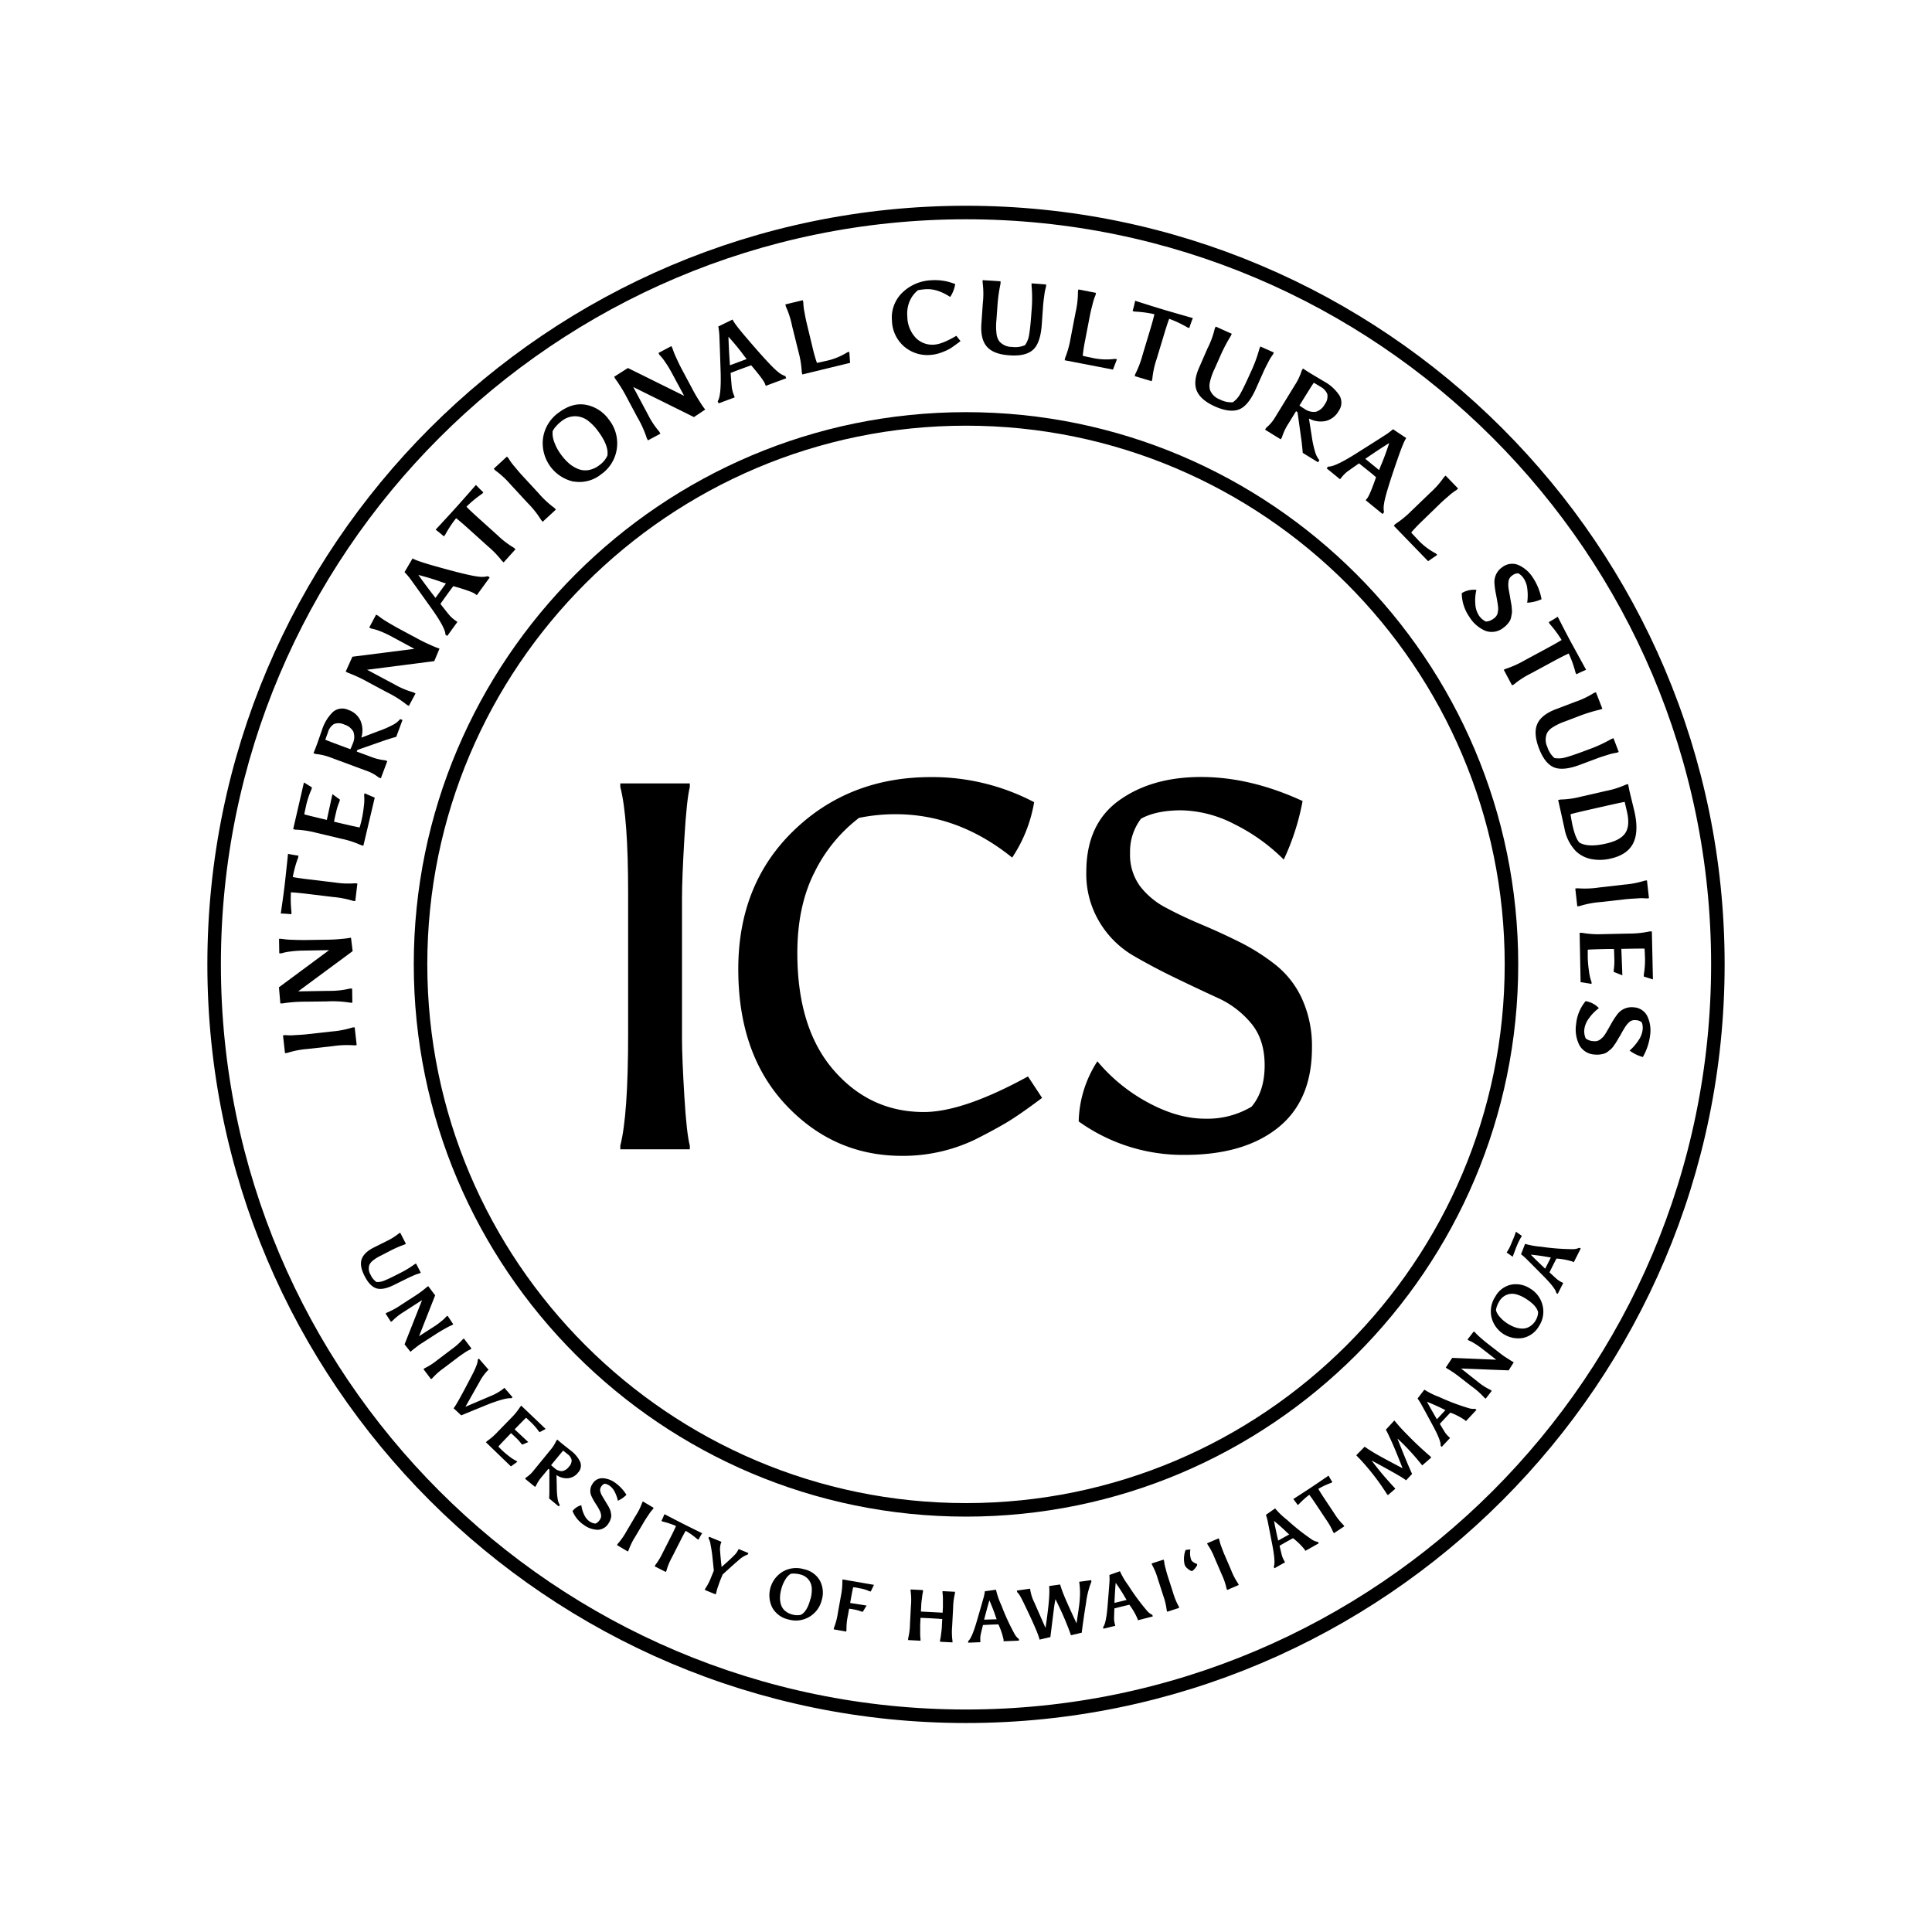 <svg id="Layer_1" data-name="Layer 1" xmlns="http://www.w3.org/2000/svg" viewBox="0 0 600 600"><title>Artboard 2</title><path d="M109.45,319.1a29.43,29.43,0,0,1-6.56,1.25l-7.6.85q-1.24.14-3.59.26a16.72,16.72,0,0,1-3.11,0l-.7.08.62,5.53.7-.08a27.68,27.68,0,0,1,6.27-1.22l7.92-.89a29.48,29.48,0,0,1,6.67-.23l.7-.08-.62-5.53Z"/><path d="M101.46,311a33.55,33.55,0,0,1,7.27.39h.7l-.07-4.38h-.7a25.94,25.94,0,0,1-6.33.71l-9.73.16,16.92-12.5L109,291.2a23.32,23.32,0,0,1-2.68.36q-2.2.23-4.06.26l-7.62.12q-1.82,0-4.15-.09a23.05,23.05,0,0,1-3.13-.3h-.7l.07,4.51h.7a13.83,13.83,0,0,1,2.76-.56,32.2,32.2,0,0,1,3.6-.28l8.41-.14L86.63,306.61l.43,5h.7a46.16,46.16,0,0,1,7.19-.53Z"/><path d="M104,274.07l-8.32-1q-3.18-.38-4.75-.7a34,34,0,0,1,1.67-6.05l.07-.6q-1.43-.17-3.22-.55-.65,6.21-1,9.29T87.2,283.7q1.83.06,3.26.23l.07-.6a36.27,36.27,0,0,1-.18-6.21q1.64.07,4.91.46l8.29,1a30.12,30.12,0,0,1,6.08,1.19l.7.08.66-5.46-.7-.08A27,27,0,0,1,104,274.07Z"/><path d="M98.15,258.61l7.88,1.87a29.5,29.5,0,0,1,6.13,2l.69.16,3.53-14.92-3.16-1.37-.14.59a15,15,0,0,1-.1,3.59,35.31,35.31,0,0,1-.67,4.07q-.39,1.67-.63,2.37-1-.15-6.28-1.39l-1.65-.39q.07-.58.61-2.86a18.59,18.59,0,0,1,1.07-3.41l.14-.59-2.33-1.7-1.74,8q-5.57-1.32-7-1.72.11-.73.41-2a26.34,26.34,0,0,1,1.83-5.78l.14-.59L94.39,243l-3.34,14.5.69.16A29.64,29.64,0,0,1,98.15,258.61Z"/><path d="M102.84,235.31l10.78,4a12.79,12.79,0,0,1,4,2.15l.66.24,2-5.34-.66-.24a17.24,17.24,0,0,1-4.68-1.18l-4.17-1.54a3.18,3.18,0,0,0,.22-.5l8.57-3q2.71-.88,3.5-1.06l1.94-5.25-.72-.27a7.23,7.23,0,0,1-2.05,1.68,32.32,32.32,0,0,1-4.76,2.08l-5.25,2a7.73,7.73,0,0,0-.27-5.28,6.36,6.36,0,0,0-3.83-3.35,4.42,4.42,0,0,0-4.73.66,13.36,13.36,0,0,0-3.38,5.56l-1.52,4.32q-.77,2.1-1.14,2.92l.66.24A18.32,18.32,0,0,1,102.84,235.31Zm-1-7.88a4.56,4.56,0,0,1,1.85-2.56,4,4,0,0,1,3.23.15,4.75,4.75,0,0,1,2.8,2.17,4.84,4.84,0,0,1-.19,3.8,14.51,14.51,0,0,1-.72,1.68q-6.91-2.55-7.78-2.94Q101.14,229.36,101.85,227.43Z"/><path d="M114.48,211.94,120.2,215a33.56,33.56,0,0,1,6.16,3.89l.62.33,2.07-3.86-.62-.33a26,26,0,0,1-5.87-2.46L114,208l20.87-2.68,1.62-3.89a23.39,23.39,0,0,1-2.52-1q-2-.87-3.67-1.75l-6.71-3.6Q122,194.2,120,193a23,23,0,0,1-2.58-1.79l-.62-.33-2.13,4,.62.33A13.84,13.84,0,0,1,118,196a32,32,0,0,1,3.28,1.5l7.42,4-19.26,2.45-2.08,4.62.62.33A46.16,46.16,0,0,1,114.48,211.94Z"/><path d="M133.86,188.75q4.51,6.31,4.47,8.34l.57.41,3.15-4.35-.57-.41a11.2,11.2,0,0,1-1.79-1.54q-.57-.65-2.91-3.65.74-1.08,2-2.82t2-2.7q5.64,1.6,6.73,2.39l.57.41,4-5.49-.57-.41a7.07,7.07,0,0,1-2.58.18q-2.9-.2-13.91-3.32-5.9-1.67-6.89-2.38l-2.5,4.27a21.32,21.32,0,0,1,2.26,2.74Q129.35,182.43,133.86,188.75Zm2.82-8.15q1.26.44,1.81.6l-3.25,4.48q-3.47-4.49-5.31-7.13Q133.89,179.6,136.69,180.6Z"/><path d="M138.23,166.12a36.25,36.25,0,0,1,3.42-5.19q1.3,1,3.75,3.2l6.2,5.59a30.14,30.14,0,0,1,4.29,4.47l.52.47,3.68-4.09-.52-.47a27,27,0,0,1-5-3.82l-6.23-5.61q-2.38-2.14-3.48-3.31a34,34,0,0,1,4.85-4l.41-.45q-1.07-1-2.32-2.3-4.11,4.7-6.18,7t-6.33,6.88q1.46,1.1,2.53,2.07Z"/><path d="M158.52,150.42l5.41,5.85a29.46,29.46,0,0,1,4.14,5.24l.48.52,4.09-3.78-.48-.52a29.46,29.46,0,0,1-4.89-4.54l-5.19-5.62q-.85-.92-2.34-2.74a16.7,16.7,0,0,1-1.83-2.52l-.48-.52-4.09,3.78.48.52A27.68,27.68,0,0,1,158.52,150.42Z"/><path d="M178.21,149.54a10.72,10.72,0,0,0,8.5-2.26,11.62,11.62,0,0,0,4.84-7.85,11.82,11.82,0,0,0-2.41-9.06,11.34,11.34,0,0,0-7-4.62q-4.22-.86-8.49,2.29a11.8,11.8,0,0,0-5,8,12.21,12.21,0,0,0,9.54,13.54Zm-6.59-15.62a6.5,6.5,0,0,1,1.06-1.52,11,11,0,0,1,1.77-1.65,6.67,6.67,0,0,1,4.24-1.48,6.75,6.75,0,0,1,3.81,1.3,15.53,15.53,0,0,1,3.26,3.36q3.38,4.58,2.86,7.59a7.5,7.5,0,0,1-2.47,2.94,7.76,7.76,0,0,1-3.39,1.53,5.93,5.93,0,0,1-3.17-.33,10.23,10.23,0,0,1-2.77-1.65,16.3,16.3,0,0,1-2.62-2.88,14.71,14.71,0,0,1-2.06-3.83A7.49,7.49,0,0,1,171.62,133.92Z"/><path d="M194.83,123.76l3.06,5.73a33.52,33.52,0,0,1,3,6.65l.33.62,3.87-2.07-.33-.62a26,26,0,0,1-3.52-5.3l-4.58-8.58,18.85,9.34,3.5-2.34a23.5,23.5,0,0,1-1.55-2.22q-1.21-1.86-2.08-3.49l-3.59-6.72q-.86-1.61-1.81-3.73a22.91,22.91,0,0,1-1.16-2.92l-.33-.62-4,2.13.33.62a13.86,13.86,0,0,1,1.76,2.2,32.16,32.16,0,0,1,1.89,3.07l4,7.42L195,114.29,190.74,117l.33.62A46.14,46.14,0,0,1,194.83,123.76Z"/><path d="M223.18,125.27l5-1.87-.25-.66a11.21,11.21,0,0,1-.64-2.27q-.11-.86-.39-4.65,1.22-.49,3.23-1.23t3.16-1.14q3.8,4.46,4.27,5.72l.24.66,6.36-2.36-.25-.66a7.08,7.08,0,0,1-2.25-1.28q-2.3-1.78-9.73-10.49-4-4.66-4.41-5.81l-4.45,2.17a21.34,21.34,0,0,1,.36,3.54q.11,2.5.36,10.26t-.91,9.42ZM230.71,110q.8,1.07,1.17,1.51l-5.19,1.93q-.39-5.66-.46-8.87Q228.94,107.6,230.71,110Z"/><path d="M246,101.28l2,8.05a29.84,29.84,0,0,1,1,6.28l.17.68L264,112.69l-.24-3.43-.59.14a20.47,20.47,0,0,1-7,2.76q-1.87.45-2.47.53-.64-1.82-1.19-4.09l-2-8.3q-.28-1.15-.68-3.39a16.22,16.22,0,0,1-.35-3l-.17-.68-5.41,1.31.17.68A27.68,27.68,0,0,1,246,101.28Z"/><path d="M280.81,107.63a11.05,11.05,0,0,0,8.08,2.6,12.22,12.22,0,0,0,3.62-.81,16.17,16.17,0,0,0,2.65-1.23q.85-.53,3.14-2.25L297,104.29q-4.39,2.59-6.88,2.74a7.21,7.21,0,0,1-5.69-2.08,9.78,9.78,0,0,1-2.65-6.69,9.9,9.9,0,0,1,.77-4.83,8.83,8.83,0,0,1,2.53-3.3,18,18,0,0,1,2.56-.32,10.06,10.06,0,0,1,3.31.42,15.6,15.6,0,0,1,4.13,2,10.11,10.11,0,0,0,1.57-4,16.6,16.6,0,0,0-7.32-1.2,13.72,13.72,0,0,0-9.1,3.85,10.7,10.7,0,0,0-3.22,8.7A10.94,10.94,0,0,0,280.81,107.63Z"/><path d="M313.56,110.35q5,.35,7.29-1.75t2.69-7.91l.4-5.71q.08-1.15.37-3.2a15,15,0,0,1,.56-2.77l0-.67L320.36,88l0,.7a43.61,43.61,0,0,1,0,7.81q-.36,5.19-.74,7.34a7.56,7.56,0,0,1-1.29,3.34,7.65,7.65,0,0,1-4.06.55,5.17,5.17,0,0,1-3.91-1.72,4.87,4.87,0,0,1-.83-2,18.47,18.47,0,0,1-.08-4.62l.28-3.93a50.26,50.26,0,0,1,1-7.41l0-.7L305.16,87l0,.7a27,27,0,0,1,.06,6.52l-.44,6.32q-.34,4.82,1.74,7.16T313.56,110.35Z"/><path d="M346.88,111.57l-.6-.12a20.47,20.47,0,0,1-7.55-.42q-1.89-.36-2.47-.54.18-1.92.62-4.21l1.62-8.39q.22-1.16.8-3.37a16.27,16.27,0,0,1,.93-2.88l.13-.69-5.47-1.06-.13.69a27.75,27.75,0,0,1-.71,6.35l-1.57,8.14a29.84,29.84,0,0,1-1.71,6.12l-.13.69,15,2.9Z"/><path d="M358.51,97.58q-.35,1.6-1.3,4.76l-2.41,8a30.18,30.18,0,0,1-2.21,5.79l-.2.67,5.27,1.59.2-.67a27,27,0,0,1,1.32-6.15l2.42-8q.92-3.06,1.5-4.56a34,34,0,0,1,5.68,2.68l.58.18q.41-1.38,1.09-3.08-6-1.71-9-2.6t-8.92-2.78q-.37,1.79-.79,3.17l.58.18A36.17,36.17,0,0,1,358.51,97.58Z"/><path d="M377.41,126.27q4.59,2,7.45.85t5.23-6.52l2.33-5.23q.47-1.05,1.44-2.88a15,15,0,0,1,1.47-2.41l.27-.61-4.18-1.86-.29.64a43.7,43.7,0,0,1-2.7,7.33q-2.12,4.75-3.21,6.65a7.55,7.55,0,0,1-2.36,2.7,7.64,7.64,0,0,1-4-.87,5.17,5.17,0,0,1-3.08-2.95,4.89,4.89,0,0,1-.08-2.21,18.42,18.42,0,0,1,1.51-4.37l1.6-3.6a50.17,50.17,0,0,1,3.44-6.63l.29-.64-5-2.24-.29.64A27,27,0,0,1,375,108.2L372.47,114q-2,4.42-.81,7.33T377.41,126.27Z"/><path d="M393.25,132.84l-.37.6,4.86,3,.37-.6a17.25,17.25,0,0,1,2.07-4.36l2.33-3.79a3.15,3.15,0,0,0,.45.31l1.25,9q.33,2.83.36,3.64l4.77,2.93.4-.65a7.2,7.2,0,0,1-1.25-2.34,32.18,32.18,0,0,1-1.11-5.07l-.88-5.54a7.73,7.73,0,0,0,5.23.77,6.36,6.36,0,0,0,4-3.1,4.42,4.42,0,0,0,.28-4.77,13.37,13.37,0,0,0-4.79-4.4l-3.93-2.34q-1.91-1.17-2.64-1.69l-.37.6a18.28,18.28,0,0,1-2.16,4.57l-6,9.79A12.78,12.78,0,0,1,393.25,132.84Zm14.71-14q.34.17,2.1,1.25a4.56,4.56,0,0,1,2.15,2.31,4,4,0,0,1-.78,3.14,4.75,4.75,0,0,1-2.68,2.32,4.84,4.84,0,0,1-3.69-.93,14.41,14.41,0,0,1-1.5-1Q407.41,119.68,408,118.89Z"/><path d="M412,145.44l4.16,3.4.45-.55a11.24,11.24,0,0,1,1.64-1.7q.69-.53,3.81-2.69,1,.81,2.7,2.16t2.58,2.15q-1.92,5.54-2.77,6.58l-.45.55,5.25,4.29.45-.55a7.07,7.07,0,0,1,0-2.59q.37-2.88,4.13-13.7,2-5.8,2.78-6.74l-4.12-2.75a21.29,21.29,0,0,1-2.87,2.1q-2.1,1.36-8.67,5.5t-8.58,4Zm19.43-7.84q-1.27,3.88-2.43,6.61-.51,1.23-.71,1.78l-4.29-3.5Q428.67,139.29,431.42,137.6Z"/><path d="M432.86,163.28l10.65,11,2.84-1.95-.42-.44a20.46,20.46,0,0,1-5.95-4.66q-1.34-1.38-1.71-1.86,1.25-1.47,2.92-3.1l6.13-5.95q.85-.82,2.58-2.3a16.19,16.19,0,0,1,2.42-1.83l.5-.49-3.88-4-.5.49a27.67,27.67,0,0,1-4.22,4.8l-6,5.77a29.84,29.84,0,0,1-4.91,4Z"/><path d="M461.36,195.93a5.76,5.76,0,0,0,5.44-.9,7.42,7.42,0,0,0,2.05-2.15,3.75,3.75,0,0,0,.45-1.24q.15-.77.22-1.17a5.56,5.56,0,0,0,0-1.29q-.07-.89-.1-1.13t-.2-1.16q-.17-.92-.2-1.16t-.19-1.09q-.16-.85-.34-1.93a7.6,7.6,0,0,1,0-2.18,2.55,2.55,0,0,1,1.19-1.83,2.9,2.9,0,0,1,1.84-.65,4.82,4.82,0,0,1,1.72,1.65,7.31,7.31,0,0,1,1.09,3.25,15.86,15.86,0,0,1-.05,4.23,12.45,12.45,0,0,0,4.46-1.09,18.17,18.17,0,0,0-2.74-6.78,10.3,10.3,0,0,0-4.44-3.84,5,5,0,0,0-5,.67,5.54,5.54,0,0,0-2.45,4.92,25.49,25.49,0,0,0,.51,3.64q.48,2.53.57,3.39a5.29,5.29,0,0,1,.07,1.25c0,.27-.08.61-.14,1a2.84,2.84,0,0,1-1.27,1.77,4.14,4.14,0,0,1-2.4.92,5.48,5.48,0,0,1-2.17-1.9,7.22,7.22,0,0,1-1.1-3.5,13.89,13.89,0,0,1,.33-4.43,7.16,7.16,0,0,0-4.55,1,13.12,13.12,0,0,0,2.38,7.4A10.8,10.8,0,0,0,461.36,195.93Z"/><path d="M473.3,205.18a30.15,30.15,0,0,1-5.66,2.52L467,208l2.59,4.85.62-.33a27,27,0,0,1,5.29-3.41l7.39-4q2.82-1.51,4.29-2.15a34,34,0,0,1,2.11,5.91l.29.54q1.27-.68,3-1.4-3-5.46-4.49-8.19t-4.32-8.29q-1.53,1-2.8,1.68l.29.54a36.16,36.16,0,0,1,3.71,5q-1.38.88-4.29,2.44Z"/><path d="M483.17,220.26q-4.51,1.72-5.76,4.6t.54,7.57q1.79,4.69,4.66,5.88t8.31-.89l5.35-2q1.08-.41,3.06-1a14.94,14.94,0,0,1,2.75-.65l.63-.24-1.63-4.28-.66.25a43.66,43.66,0,0,1-7.1,3.26q-4.86,1.85-7,2.42a7.56,7.56,0,0,1-3.58.23,7.65,7.65,0,0,1-2.21-3.46,5.17,5.17,0,0,1-.09-4.27A4.9,4.9,0,0,1,482,226a18.46,18.46,0,0,1,4.16-2l3.68-1.4a50.18,50.18,0,0,1,7.13-2.24l.66-.25-2-5.14-.66.25a27,27,0,0,1-5.89,2.79Z"/><path d="M490.89,247.43a26.88,26.88,0,0,1-6.3.87l-.69.16.55,2.43,1.27,5.75.13.59a13.7,13.7,0,0,0,3.55,7.1,9.52,9.52,0,0,0,4.79,2.46,14.25,14.25,0,0,0,6-.15q5.21-1.18,7-4.75t.43-9.74l-1.5-6.19q-.24-1.06-.49-2.45l-.69.16a27.08,27.08,0,0,1-6.09,1.94Zm14.38,4.65q1,4.34-.52,6.63T498.67,262q-5.52,1.25-8.18-.34-1.21-1.3-2.1-5.2-.35-1.53-.65-3.59,1-.33,7.72-1.85l1.81-.41q5.77-1.31,7.29-1.58Z"/><path d="M496.59,275.62a29.46,29.46,0,0,1-6.67.24l-.7.08.62,5.53.7-.08a29.46,29.46,0,0,1,6.56-1.25l7.6-.86q1.24-.14,3.59-.26a16.68,16.68,0,0,1,3.11,0l.7-.08-.62-5.53-.7.08a27.67,27.67,0,0,1-6.27,1.22Z"/><path d="M497.71,290.11a29.51,29.51,0,0,1-6.44-.42h-.7l.3,15.33,3.4.54V305a15,15,0,0,1-.81-3.5,35.25,35.25,0,0,1-.37-4.11q0-1.71,0-2.45,1.05-.12,6.43-.22l1.7,0q.07.57.12,2.93a18.61,18.61,0,0,1-.18,3.57v.61l2.68,1.07-.32-8.22q5.73-.11,7.2-.08.08.73.11,2a26.39,26.39,0,0,1-.33,6.06v.61l2.83.9L513,289.26h-.7a29.7,29.7,0,0,1-6.45.67Z"/><path d="M507.32,312.83a5.54,5.54,0,0,0-5.05,2.18,25.53,25.53,0,0,0-2,3.11q-1.26,2.24-1.75,3a5.25,5.25,0,0,1-.76,1l-.76.68a2.84,2.84,0,0,1-2.11.54,4.13,4.13,0,0,1-2.43-.85,5.49,5.49,0,0,1-.43-2.85,7.24,7.24,0,0,1,1.42-3.38,13.86,13.86,0,0,1,3.1-3.17,7.16,7.16,0,0,0-4.13-2.17,13.12,13.12,0,0,0-2.95,7.19,10.8,10.8,0,0,0,1.07,6.57,5.76,5.76,0,0,0,4.74,2.82,7.43,7.43,0,0,0,3-.32,3.75,3.75,0,0,0,1.14-.66l.92-.75a5.61,5.61,0,0,0,.83-1q.52-.72.65-.93t.6-1q.46-.81.6-1c.09-.14.27-.46.56-1s.61-1.06,1-1.69a7.56,7.56,0,0,1,1.37-1.7,2.55,2.55,0,0,1,2.09-.63,2.9,2.9,0,0,1,1.83.69,4.83,4.83,0,0,1,.25,2.37,7.31,7.31,0,0,1-1.26,3.19,15.89,15.89,0,0,1-2.77,3.2,12.43,12.43,0,0,0,4.11,2,18.19,18.19,0,0,0,2.28-6.95,10.3,10.3,0,0,0-.92-5.8A5,5,0,0,0,507.32,312.83Z"/><path d="M126.33,397.09q.72-.37,2.06-.95a10.54,10.54,0,0,1,1.87-.67l.42-.22-1.48-2.86-.44.23a30.64,30.64,0,0,1-4.7,2.83q-3.25,1.68-4.68,2.24a5.31,5.31,0,0,1-2.48.44,5.37,5.37,0,0,1-1.81-2.24,3.64,3.64,0,0,1-.4-3,3.44,3.44,0,0,1,.92-1.25,13,13,0,0,1,2.75-1.74l2.46-1.27a35.33,35.33,0,0,1,4.8-2.12l.44-.23-1.77-3.44-.44.23a18.94,18.94,0,0,1-3.89,2.42l-4,2q-3,1.56-3.67,3.66t1,5.25q1.62,3.14,3.72,3.74t5.73-1.28Z"/><path d="M138.35,412.54a16.17,16.17,0,0,1,2-1l.42-.27L139,408.62l-.42.27a9.7,9.7,0,0,1-1.44,1.36,22.56,22.56,0,0,1-2,1.51l-5,3.21,5-12.69-2.14-2.85-.42.27a32.4,32.4,0,0,1-4.09,3l-3.84,2.48a23.56,23.56,0,0,1-4.49,2.47l-.42.27,1.67,2.59.42-.27a18.24,18.24,0,0,1,3.51-2.78l5.74-3.71-5.44,13.75,1.85,2.32a16.37,16.37,0,0,1,1.47-1.21q1.23-1,2.33-1.66l4.5-2.91Q136.92,413.33,138.35,412.54Z"/><path d="M144.13,420.2a11.77,11.77,0,0,1,1.89-1.1l.4-.3-2.36-3.12-.39.3a19.45,19.45,0,0,1-3.35,3l-4.47,3.38a20.71,20.71,0,0,1-3.95,2.54l-.39.3,2.36,3.12.39-.3a20.72,20.72,0,0,1,3.51-3.11l4.29-3.25Q142.75,421.12,144.13,420.2Z"/><path d="M158.81,434.25l.37-.33L156.64,431l-.37.33a16.19,16.19,0,0,1-3.85,2.2l-7.88,3.36,4.39-7.76a15.41,15.41,0,0,1,2.43-3.41l.37-.33-3-3.46-.37.33q.13,1.11-1.68,4.64-5,9.65-5.82,10.44l2.39,2.22q1.1-.48,8.69-3.57Q157.25,434,158.81,434.25Z"/><path d="M159.83,443.9q2.8-2.9,3.55-3.61.4.33,1.07,1a18.52,18.52,0,0,1,2.84,3.18l.31.3,1.86-1-7.57-7.22-.34.36a20.84,20.84,0,0,1-2.88,3.54l-4,4.1a20.72,20.72,0,0,1-3.42,3l-.34.36,7.75,7.49,2-1.42-.31-.3a10.58,10.58,0,0,1-2.14-1.35,24.77,24.77,0,0,1-2.22-1.86q-.87-.84-1.21-1.23.47-.58,3.09-3.3l.83-.86q.32.25,1.51,1.4a13.14,13.14,0,0,1,1.68,1.87l.31.3,1.86-.8Z"/><path d="M179.54,457.31a3.11,3.11,0,0,0,.65-3.29,9.4,9.4,0,0,0-2.92-3.52l-2.52-2q-1.22-1-1.68-1.43l-.31.38a12.88,12.88,0,0,1-1.94,3l-5.11,6.25a9,9,0,0,1-2.34,2.15l-.31.38,3.1,2.54.31-.38a12.08,12.08,0,0,1,1.86-2.84l2-2.42a2.18,2.18,0,0,0,.28.26l0,6.38q0,2-.09,2.57l3,2.49.34-.42a5.08,5.08,0,0,1-.65-1.75,22.63,22.63,0,0,1-.29-3.64l-.09-3.94a5.44,5.44,0,0,0,3.57,1A4.47,4.47,0,0,0,179.54,457.31Zm-4.91-.44a3.4,3.4,0,0,1-2.48-1,10.27,10.27,0,0,1-1-.86q3.28-4,3.74-4.5.22.15,1.35,1.07a3.21,3.21,0,0,1,1.28,1.81,2.79,2.79,0,0,1-.84,2.12A3.34,3.34,0,0,1,174.62,456.86Z"/><path d="M187.8,460.78a3.39,3.39,0,0,1,1.55.65,5.14,5.14,0,0,1,1.54,1.85,11.16,11.16,0,0,1,1,2.79,8.75,8.75,0,0,0,2.65-1.84,12.78,12.78,0,0,0-3.51-3.76,7.24,7.24,0,0,0-3.88-1.4,3.5,3.5,0,0,0-3.11,1.7,3.9,3.9,0,0,0-.37,3.85,17.86,17.86,0,0,0,1.25,2.26q1,1.54,1.23,2.08a3.68,3.68,0,0,1,.36.81l.16.7a2,2,0,0,1-.38,1.48,2.91,2.91,0,0,1-1.34,1.21,3.86,3.86,0,0,1-1.91-.7,5.08,5.08,0,0,1-1.6-2,9.74,9.74,0,0,1-.9-3,5,5,0,0,0-2.73,1.81,9.23,9.23,0,0,0,3.43,4.25,7.6,7.6,0,0,0,4.41,1.57,4.05,4.05,0,0,0,3.34-2,5.22,5.22,0,0,0,.8-1.93,2.64,2.64,0,0,0,0-.93l-.15-.82a4,4,0,0,0-.32-.85q-.27-.56-.35-.72l-.43-.71-.43-.71-.4-.67-.71-1.18a5.33,5.33,0,0,1-.58-1.42,1.79,1.79,0,0,1,.32-1.5A2,2,0,0,1,187.8,460.78Z"/><path d="M199.4,466.75a19.42,19.42,0,0,1-2,4l-2.85,4.82a20.73,20.73,0,0,1-2.69,3.84l-.25.43,3.37,2,.25-.43a20.65,20.65,0,0,1,2.07-4.21l2.74-4.63q.45-.76,1.38-2.13a11.75,11.75,0,0,1,1.33-1.74l.25-.43-3.37-2Z"/><path d="M206.35,470.24q-.48,1.19-.94,2.1l.38.19a25.44,25.44,0,0,1,4.15,1.38q-.44,1.06-1.49,3.13l-2.66,5.23a21.2,21.2,0,0,1-2.25,3.73l-.22.44,3.45,1.75.22-.44a19,19,0,0,1,1.68-4.09l2.67-5.25q1-2,1.61-3a23.9,23.9,0,0,1,3.59,2.56l.38.19q.46-.9,1.14-2-3.94-1.93-5.89-2.92T206.35,470.24Z"/><path d="M229.17,481.48a5.47,5.47,0,0,1-1.06,1.45q-.83.89-4,3.71-.33-2.76-.45-4.64a6.54,6.54,0,0,1,.21-2.71l.19-.46-3.85-1.58-.19.46a5.16,5.16,0,0,1,.65,2q.33,1.62.54,3.43l.48,4.63-.85,2.08a16.38,16.38,0,0,1-1.78,3.45l-.19.46,3.37,1.39.19-.46a13.58,13.58,0,0,1,.57-2q.5-1.49.81-2.23l.62-1.5q3.86-3.52,4.92-4.4a8.38,8.38,0,0,1,2.87-1.79l.19-.46-3-1.24Z"/><path d="M249.68,487.34a8.3,8.3,0,0,0-6.56.73,8.58,8.58,0,0,0-3.29,11.17,7.54,7.54,0,0,0,5,3.69,8.17,8.17,0,0,0,6.44-.76,8.31,8.31,0,0,0,3.94-5.29,8,8,0,0,0-.51-5.87A7.35,7.35,0,0,0,249.68,487.34Zm2,9.25q-1,3.87-2.93,4.89a5.28,5.28,0,0,1-2.69-.08,5.46,5.46,0,0,1-2.32-1.2,4.17,4.17,0,0,1-1.2-1.89,7.18,7.18,0,0,1-.3-2.25,11.44,11.44,0,0,1,.44-2.7,10.32,10.32,0,0,1,1.21-2.81,5.26,5.26,0,0,1,1.63-1.77,4.56,4.56,0,0,1,1.3-.08,7.71,7.71,0,0,1,1.68.26,4.68,4.68,0,0,1,2.67,1.69,4.74,4.74,0,0,1,.94,2.67A10.91,10.91,0,0,1,251.72,496.58Z"/><path d="M261.6,491a20.9,20.9,0,0,1-.43,4.54l-1,5.6a20.73,20.73,0,0,1-1.17,4.38l-.09.49,3.88.69.09-.49a19.83,19.83,0,0,1,.45-4.54l.37-2.06q.41,0,1.6.24a11.28,11.28,0,0,1,2.22.63l.42.08,1.19-1.94-5.11-.8q.76-4.25.94-4.88.52,0,2.19.35a10.84,10.84,0,0,1,2.85.88l.42.08,1-2.06-9.76-1.68Z"/><path d="M292.7,494.63a13.59,13.59,0,0,1,.13,2.09q0,1.57,0,2.4l-.09,1.71-6.74-.35.09-1.71q0-.81.23-2.38a17.38,17.38,0,0,1,.32-2.08l0-.49-3.84-.2,0,.49a20.42,20.42,0,0,1,.1,4.53l-.3,5.71a20.44,20.44,0,0,1-.57,4.5l0,.49,3.84.2,0-.49a17.45,17.45,0,0,1-.1-2.1q0-1.58,0-2.36l.11-2.16,2.74.12q1.48.08,4,.25l-.11,2.13q0,.81-.23,2.37a13.56,13.56,0,0,1-.34,2.07l0,.49,3.86.2,0-.49a20.45,20.45,0,0,1-.1-4.53l.3-5.71a20.46,20.46,0,0,1,.57-4.5l0-.49-3.86-.2Z"/><path d="M315.21,507.67a68.75,68.75,0,0,1-4.22-9.13,23.51,23.51,0,0,1-1.68-4.84l-3.45.48a15,15,0,0,1-.53,2.44q-.47,1.7-2,6.94t-2.66,6.1l0,.49,3.78-.15,0-.49a7.86,7.86,0,0,1,.07-1.66q.11-.6.75-3.19l2.43-.12,2.36-.07a21.2,21.2,0,0,1,1.61,4.75l0,.49,4.77-.19,0-.49A5,5,0,0,1,315.21,507.67ZM305.63,503q1-3.87,1.63-6,1.14,2.63,1.81,4.61.3.89.46,1.27Z"/><path d="M335.15,491.24l.07.49a24.77,24.77,0,0,1,.19,2.65,33.53,33.53,0,0,1-.35,4.78q-.13,1-.4,2.75t-.33,2.24q-3.2-6.89-4-8.94a31.59,31.59,0,0,1-1.1-3.13l-3.41.48q.36,3.24-1.13,13l-3.45-7.85A13.21,13.21,0,0,1,320,494l-.09-.62-4.1.58.07.49a4.67,4.67,0,0,1,.89,1.15q.48.8,1.47,2.86,4.27,8.87,4.6,10.74l3.36-.79q1-8,1.15-9.2t.44-2.58l1,2.09a87.66,87.66,0,0,1,3.81,9.12l3.34-.79q.52-4.23,1.34-9.22a26.16,26.16,0,0,1,1.66-6.61l-.07-.49Z"/><path d="M356.42,500.47a68.83,68.83,0,0,1-6-8.1,23.49,23.49,0,0,1-2.61-4.41l-3.28,1.16a15.08,15.08,0,0,1,0,2.5q-.12,1.76-.57,7.2t-1.39,6.51l.12.48,3.67-.9-.12-.48a7.86,7.86,0,0,1-.26-1.64q0-.61.1-3.28l2.35-.6,2.3-.54a21.27,21.27,0,0,1,2.53,4.34l.12.48L358,502l-.12-.48A5,5,0,0,1,356.42,500.47ZM346.1,497.8q.18-4,.39-6.24,1.65,2.35,2.69,4.16.48.81.7,1.15Z"/><path d="M364.28,494.53l-1.65-5.12q-.27-.84-.68-2.44a11.72,11.72,0,0,1-.42-2.15l-.15-.47-3.73,1.2.15.47a19.44,19.44,0,0,1,1.72,4.15l1.72,5.33a20.73,20.73,0,0,1,1.09,4.57l.15.47,3.73-1.2-.15-.47A20.68,20.68,0,0,1,364.28,494.53Z"/><path d="M370.11,484.72a3.44,3.44,0,0,1-.25-.53,6.19,6.19,0,0,1-.17-3l-1.48.15a7.76,7.76,0,0,0-.33,4.5,2.78,2.78,0,0,0,.55.95,5.55,5.55,0,0,0,1.33,1,1.76,1.76,0,0,0,.5.1,4.1,4.1,0,0,0,.87-.82,4.83,4.83,0,0,0,.68-1.06l-.11-.34A3.61,3.61,0,0,1,370.11,484.72Z"/><path d="M382.33,487.59l-2.13-4.94q-.35-.81-.91-2.36a11.76,11.76,0,0,1-.62-2.1l-.2-.45-3.6,1.55.2.45a19.43,19.43,0,0,1,2.1,4l2.22,5.15a20.75,20.75,0,0,1,1.52,4.44l.2.45,3.6-1.55-.2-.45A20.7,20.7,0,0,1,382.33,487.59Z"/><path d="M407.61,478.25A68.83,68.83,0,0,1,399.7,472a23.47,23.47,0,0,1-3.7-3.55l-2.86,2a15,15,0,0,1,.64,2.42q.35,1.73,1.38,7.09t.4,6.64l.24.43,3.29-1.85-.24-.43a7.85,7.85,0,0,1-.69-1.51q-.17-.59-.78-3.19.79-.47,2.11-1.21t2.07-1.14a21.25,21.25,0,0,1,3.59,3.5l.24.43,4.16-2.34-.24-.43A5,5,0,0,1,407.61,478.25Zm-10.66.19q-.89-3.89-1.29-6.11,2.21,1.83,3.71,3.29.68.65,1,.92Z"/><path d="M414.47,470.15l-3.26-4.91q-1.25-1.87-1.79-2.86a23.87,23.87,0,0,1,4-1.87l.36-.24q-.56-.84-1.18-2-3.62,2.48-5.44,3.69t-5.51,3.58q.8,1,1.36,1.85l.36-.24a25.48,25.48,0,0,1,3.24-2.93q.71.91,2,2.84l3.25,4.89a21.23,21.23,0,0,1,2.14,3.79l.27.41,3.22-2.14-.27-.41A19,19,0,0,1,414.47,470.15Z"/><path d="M438.2,446.74q-2.68-2.69-3.62-3.77t-1.23-1.45l-.33-.37L430.39,444q.51.86,1.87,3.89t3.32,8.09q-6.8-3.56-8.85-4.8t-2.92-1.9l-2.61,2.66.33.37q.79.77,2,2.13a72.8,72.8,0,0,1,7.16,9.52l.33.37,2.32-2-.33-.37q-1.22-1.3-2.94-3.27t-4.13-5.13q10,5.38,10.72,6.18l1.88-2q-1.57-3.38-4.56-11a72.23,72.23,0,0,1,5.48,5.67q1.09,1.26,1.91,2.3l.33.37,2.8-2.44-.33-.37Q440.89,449.43,438.2,446.74Z"/><path d="M456.35,437.38a68.68,68.68,0,0,1-9.41-3.54,23.53,23.53,0,0,1-4.59-2.27l-2.12,2.76a15,15,0,0,1,1.33,2.11q.86,1.54,3.45,6.34t2.38,6.21l.36.34,2.58-2.76-.36-.34a7.86,7.86,0,0,1-1.11-1.23q-.34-.51-1.71-2.8.62-.69,1.65-1.79t1.63-1.71A21.29,21.29,0,0,1,454.9,441l.36.34,3.26-3.48-.36-.34A5,5,0,0,1,456.35,437.38Zm-10.11,3.39q-2-3.44-3.08-5.44,2.66,1.08,4.52,2,.84.42,1.21.58Z"/><path d="M466.13,420.48l-4.23-3.28q-1-.79-2.23-1.87a16.13,16.13,0,0,1-1.58-1.54l-.39-.3L455.75,416l.39.3a9.73,9.73,0,0,1,1.76.91,22.49,22.49,0,0,1,2.1,1.43l4.68,3.63L451,421.7l-2,3,.39.3a32.56,32.56,0,0,1,4.18,2.87l3.61,2.8a23.54,23.54,0,0,1,3.82,3.41l.39.3,1.89-2.44-.39-.3a18.25,18.25,0,0,1-3.78-2.39L453.75,425l14.78.58,1.58-2.51a16.43,16.43,0,0,1-1.63-1Q467.16,421.28,466.13,420.48Z"/><path d="M475.18,400.16a8,8,0,0,0-5.77-1.22,7.35,7.35,0,0,0-5,3.69,8.3,8.3,0,0,0-1.21,6.49,8.58,8.58,0,0,0,9.73,6.4,7.53,7.53,0,0,0,5-3.66,8.17,8.17,0,0,0,1.15-6.38A8.31,8.31,0,0,0,475.18,400.16Zm1.68,10A5.45,5.45,0,0,1,475,412a4.18,4.18,0,0,1-2.16.6,7.19,7.19,0,0,1-2.24-.37,11.45,11.45,0,0,1-2.46-1.21,10.3,10.3,0,0,1-2.33-2,5.27,5.27,0,0,1-1.22-2.08,4.59,4.59,0,0,1,.3-1.27,7.75,7.75,0,0,1,.73-1.53,4.69,4.69,0,0,1,2.39-2.06,4.75,4.75,0,0,1,2.83-.13,10.89,10.89,0,0,1,3,1.36q3.39,2.13,3.83,4.23A5.29,5.29,0,0,1,476.86,410.14Z"/><path d="M488.63,387.94a68.81,68.81,0,0,1-10-.76,23.47,23.47,0,0,1-5-.89l-1.26,3.24a15.09,15.09,0,0,1,1.87,1.65q1.25,1.24,5.09,5.12t4,5.29l.44.22,1.71-3.37-.44-.22a7.85,7.85,0,0,1-1.41-.87q-.47-.39-2.42-2.21.4-.83,1.08-2.18t1.09-2.1a21.25,21.25,0,0,1,4.94.91l.44.22,2.15-4.26-.44-.22A5,5,0,0,1,488.63,387.94ZM479.87,394q-2.9-2.73-4.48-4.36,2.86.29,4.91.67l1.33.22Z"/><path d="M192.64,244.38q2.44,9.42,2.43,33v43.83q0,25.16-2.43,34.58v1.14h21.59v-1.14q-1-3.73-1.7-15.34t-.73-17.61V279q0-6.16.73-18.5t1.7-16.07v-1.14H192.64Z"/><path d="M286.91,345.35q-16.72,0-28-13T247.62,296q0-14.77,5.44-25.32A47.56,47.56,0,0,1,266.78,254a56.34,56.34,0,0,1,11.36-1.14q19.48,0,36.2,13.47a44.16,44.16,0,0,0,6.82-17.21,68.13,68.13,0,0,0-32-7.79q-25.49,0-42.69,16.64T229.28,301q0,26.46,14.85,42.21t36,15.75a51.78,51.78,0,0,0,22.56-5q5.19-2.6,9.33-5t11.61-8l-4.38-6.66Q299.08,345.35,286.91,345.35Z"/><path d="M396.15,299.65a63.85,63.85,0,0,0-11-7q-6-3-12-5.52t-11-5.2a24.39,24.39,0,0,1-8.12-6.74,16.54,16.54,0,0,1-3.08-10.31,16.8,16.8,0,0,1,3.41-10.63q4.71-2.59,12.5-2.6a37.23,37.23,0,0,1,16.48,4.3,57.94,57.94,0,0,1,15.34,11,74.51,74.51,0,0,0,5.85-18.18Q388.36,241.3,373,241.3t-25.49,7.3q-10.15,7.3-10.15,22.24a28.89,28.89,0,0,0,4.14,15.58,29.78,29.78,0,0,0,10.23,10.23q6.09,3.57,13.31,7.06T378.38,310a28.89,28.89,0,0,1,10.23,7.87q4.14,5,4.14,13t-4.06,12.82a26.82,26.82,0,0,1-14.45,3.73q-8.44,0-17.69-5A53.51,53.51,0,0,1,340.8,329.6,35.66,35.66,0,0,0,335,348.27a55.48,55.48,0,0,0,33,10.39q18.34,0,28.89-8.44t10.55-24.84a35.39,35.39,0,0,0-3.08-15.18A28.7,28.7,0,0,0,396.15,299.65Z"/><path d="M471.5,299.5C471.5,204.93,394.57,128,300,128S128.5,204.93,128.5,299.5,205.43,471,300,471,471.5,394.07,471.5,299.5ZM300,466.8c-92.25,0-167.3-75.05-167.3-167.3S207.75,132.2,300,132.2s167.3,75.05,167.3,167.3S392.25,466.8,300,466.8Z"/><path d="M300,63.9C170.09,63.9,64.4,169.59,64.4,299.5S170.09,535.1,300,535.1,535.6,429.41,535.6,299.5,429.91,63.9,300,63.9Zm0,467C172.4,530.9,68.6,427.1,68.6,299.5S172.4,68.1,300,68.1,531.4,171.9,531.4,299.5,427.6,530.9,300,530.9Z"/><path d="M470.49,383.37q-.2.58-.31.85l-1,2.38a11.92,11.92,0,0,1-1.19,2.23l-.07.17,1.85,1.29,1.14-3a21.81,21.81,0,0,1,1.63-3.32l.07-.17-1.83-1.28Q470.69,382.79,470.49,383.37Z"/></svg>